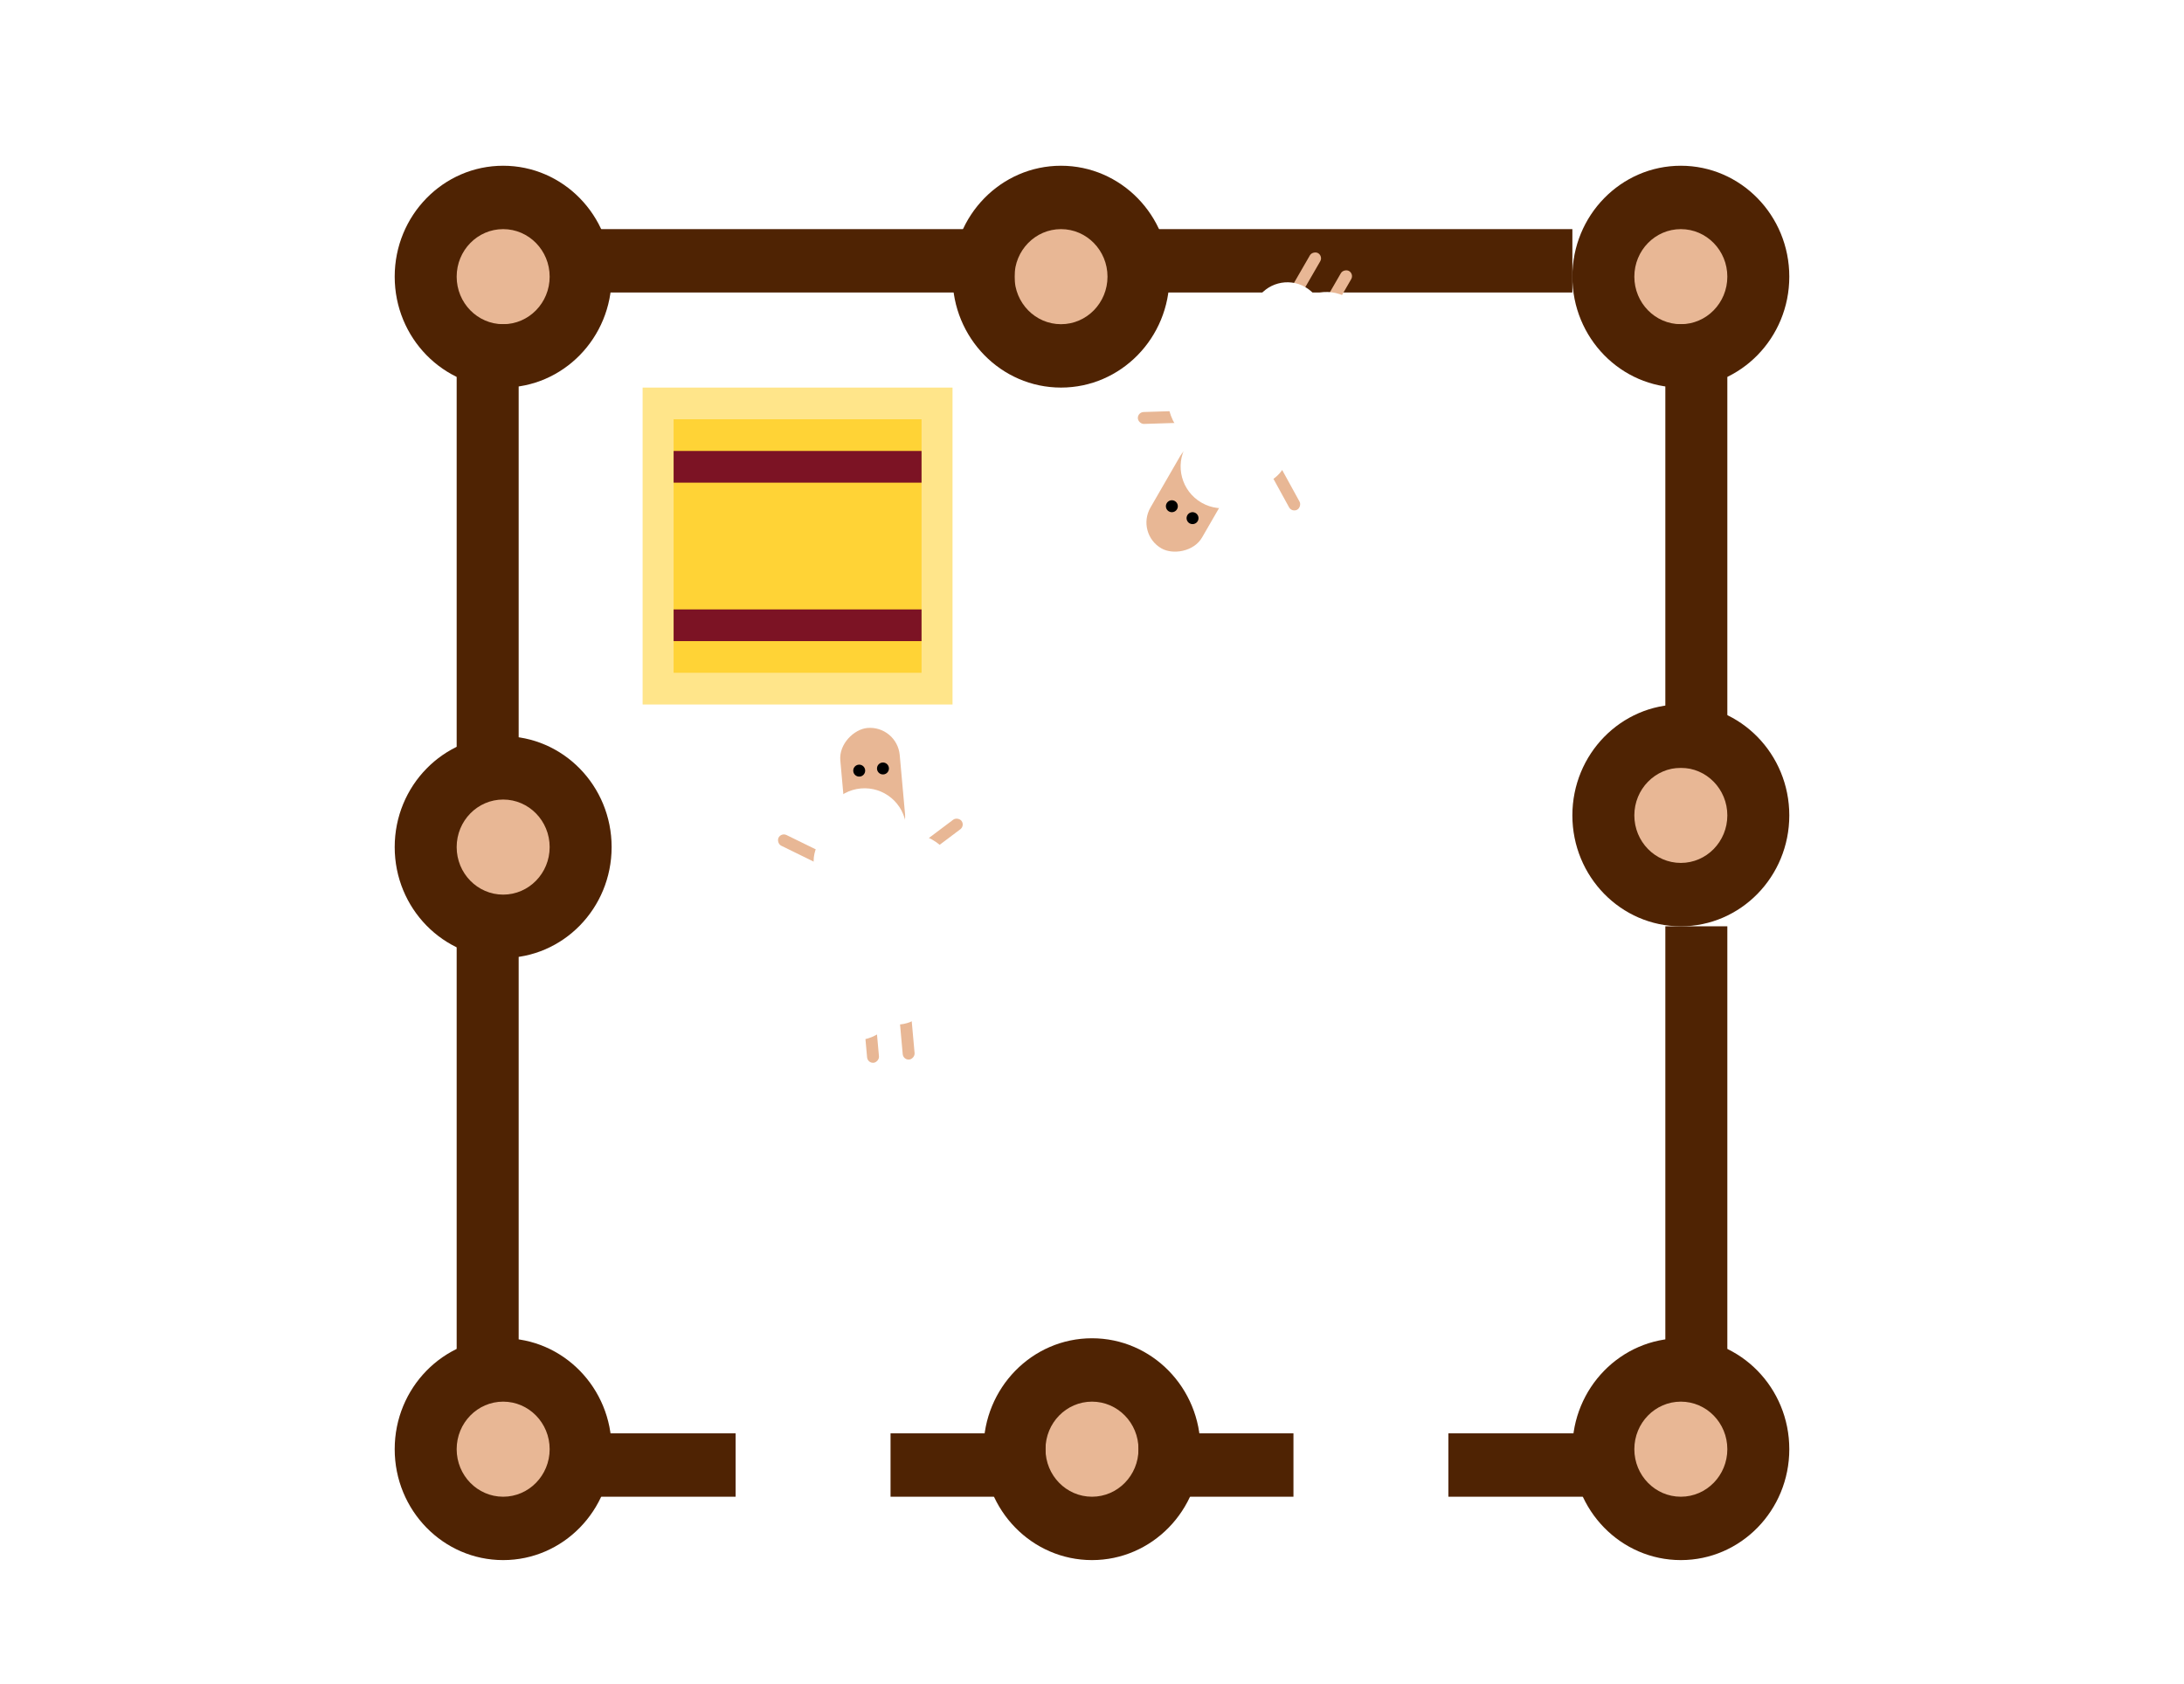 <svg width="83" height="64" viewBox="0 0 83 64" fill="none" xmlns="http://www.w3.org/2000/svg">
<g clip-path="url(#clip0_1177_4226)">
<g filter="url(#filter0_d_1177_4226)">
<ellipse cx="19.122" cy="5.216" rx="4.122" ry="4.216" fill="#4F2303"/>
<ellipse cx="19.122" cy="5.216" rx="1.767" ry="1.807" fill="#E8B795"/>
<ellipse cx="40.322" cy="5.216" rx="4.122" ry="4.216" fill="#4F2303"/>
<ellipse cx="40.322" cy="5.216" rx="1.767" ry="1.807" fill="#E8B795"/>
<ellipse cx="63.878" cy="5.216" rx="4.122" ry="4.216" fill="#4F2303"/>
<ellipse cx="63.878" cy="5.216" rx="1.767" ry="1.807" fill="#E8B795"/>
<ellipse cx="63.878" cy="25.693" rx="4.122" ry="4.216" fill="#4F2303"/>
<ellipse cx="63.878" cy="25.693" rx="1.767" ry="1.807" fill="#E8B795"/>
<ellipse cx="63.878" cy="49.784" rx="4.122" ry="4.216" fill="#4F2303"/>
<ellipse cx="63.878" cy="49.784" rx="1.767" ry="1.807" fill="#E8B795"/>
<ellipse cx="19.122" cy="49.784" rx="4.122" ry="4.216" fill="#4F2303"/>
<ellipse cx="19.122" cy="49.784" rx="1.767" ry="1.807" fill="#E8B795"/>
<ellipse cx="19.122" cy="26.898" rx="4.122" ry="4.216" fill="#4F2303"/>
<ellipse cx="19.122" cy="26.898" rx="1.767" ry="1.807" fill="#E8B795"/>
<ellipse cx="41.5" cy="49.784" rx="4.122" ry="4.216" fill="#4F2303"/>
<ellipse cx="41.5" cy="49.784" rx="1.767" ry="1.807" fill="#E8B795"/>
<rect x="22.067" y="49.182" width="5.889" height="2.409" fill="#4F2303"/>
<rect x="55.044" y="49.182" width="5.889" height="2.409" fill="#4F2303"/>
<rect x="33.844" y="49.182" width="5.889" height="2.409" fill="#4F2303"/>
<rect x="43.267" y="49.182" width="5.889" height="2.409" fill="#4F2303"/>
<rect x="22.067" y="3.409" width="16.489" height="2.409" fill="#4F2303"/>
<rect x="43.267" y="3.409" width="16.489" height="2.409" fill="#4F2303"/>
<rect x="17.355" y="46.773" width="16.864" height="2.356" transform="rotate(-90 17.355 46.773)" fill="#4F2303"/>
<rect x="17.355" y="23.886" width="16.864" height="2.356" transform="rotate(-90 17.355 23.886)" fill="#4F2303"/>
<rect x="63.289" y="46.773" width="16.864" height="2.356" transform="rotate(-90 63.289 46.773)" fill="#4F2303"/>
<rect x="63.289" y="23.886" width="16.864" height="2.356" transform="rotate(-90 63.289 23.886)" fill="#4F2303"/>
<rect x="25.6" y="10.636" width="9.422" height="9.636" fill="#FFDD63"/>
<rect x="24.422" y="9.432" width="11.778" height="12.046" fill="#FFC700" fill-opacity="0.46"/>
<rect x="25.6" y="17.864" width="9.422" height="1.205" fill="#7C1324"/>
<rect x="25.6" y="11.841" width="9.422" height="1.205" fill="#7C1324"/>
</g>
<rect x="47.384" y="17.483" width="4.534" height="2.267" rx="1.134" transform="rotate(120 47.384 17.483)" fill="#E8B795"/>
<rect x="51.464" y="10.414" width="1.36" height="0.453" rx="0.227" transform="rotate(120 51.464 10.414)" fill="#E8B795"/>
<rect x="50.287" y="9.735" width="1.814" height="0.453" rx="0.227" transform="rotate(120 50.287 9.735)" fill="#E8B795"/>
<rect x="45.062" y="16.064" width="1.814" height="0.453" rx="0.227" transform="rotate(178.206 45.062 16.064)" fill="#E8B795"/>
<rect x="49.099" y="19.483" width="1.814" height="0.453" rx="0.227" transform="rotate(-118.761 49.099 19.483)" fill="#E8B795"/>
<circle cx="47.71" cy="13.744" r="1.587" transform="rotate(120 47.71 13.744)" fill="white"/>
<circle cx="47.815" cy="15.376" r="1.587" transform="rotate(120 47.815 15.376)" fill="white"/>
<circle cx="49.591" cy="14.568" r="1.814" transform="rotate(120 49.591 14.568)" fill="white"/>
<ellipse cx="48.926" cy="12.09" rx="1.36" ry="1.36" transform="rotate(120 48.926 12.09)" fill="white"/>
<ellipse cx="47.611" cy="17.09" rx="1.36" ry="1.36" transform="rotate(120 47.611 17.09)" fill="white"/>
<ellipse cx="49.861" cy="16.819" rx="1.36" ry="1.36" transform="rotate(120 49.861 16.819)" fill="white"/>
<circle cx="50.414" cy="12.687" r="1.587" transform="rotate(120 50.414 12.687)" fill="white"/>
<circle cx="46.455" cy="17.732" r="1.587" transform="rotate(120 46.455 17.732)" fill="white"/>
<circle cx="47.295" cy="12.196" r="0.907" transform="rotate(120 47.295 12.196)" fill="white"/>
<circle cx="46.41" cy="15.088" r="2.04" transform="rotate(120 46.41 15.088)" fill="white"/>
<circle cx="45.321" cy="19.695" r="0.227" transform="rotate(120 45.321 19.695)" fill="black"/>
<circle cx="44.535" cy="19.242" r="0.227" transform="rotate(120 44.535 19.242)" fill="black"/>
<rect x="32.24" y="32.288" width="4.534" height="2.267" rx="1.134" transform="rotate(-95.15 32.24 32.288)" fill="#E8B795"/>
<rect x="32.973" y="40.417" width="1.36" height="0.453" rx="0.227" transform="rotate(-95.15 32.973 40.417)" fill="#E8B795"/>
<rect x="34.327" y="40.295" width="1.814" height="0.453" rx="0.227" transform="rotate(-95.15 34.327 40.295)" fill="#E8B795"/>
<rect x="34.956" y="32.112" width="1.814" height="0.453" rx="0.227" transform="rotate(-36.944 34.956 32.112)" fill="#E8B795"/>
<rect x="29.686" y="31.64" width="1.814" height="0.453" rx="0.227" transform="rotate(26.089 29.686 31.64)" fill="#E8B795"/>
<circle cx="34.126" cy="35.533" r="1.587" transform="rotate(-95.15 34.126 35.533)" fill="white"/>
<circle cx="33.101" cy="34.26" r="1.587" transform="rotate(-95.15 33.101 34.26)" fill="white"/>
<ellipse cx="32.114" cy="35.942" rx="1.814" ry="1.814" transform="rotate(-95.15 32.114 35.942)" fill="white"/>
<ellipse cx="34.083" cy="37.585" rx="1.36" ry="1.36" transform="rotate(-95.15 34.083 37.585)" fill="white"/>
<ellipse cx="32.281" cy="32.74" rx="1.36" ry="1.36" transform="rotate(-95.15 32.281 32.74)" fill="white"/>
<ellipse cx="30.596" cy="34.258" rx="1.36" ry="1.36" transform="rotate(-95.15 30.596 34.258)" fill="white"/>
<circle cx="32.523" cy="37.953" r="1.587" transform="rotate(-95.15 32.523 37.953)" fill="white"/>
<circle cx="32.857" cy="31.55" r="1.587" transform="rotate(-95.15 32.857 31.55)" fill="white"/>
<ellipse cx="35.357" cy="36.56" rx="0.907" ry="0.907" transform="rotate(-95.15 35.357 36.56)" fill="white"/>
<circle cx="34.415" cy="33.686" r="2.04" transform="rotate(-95.15 34.415 33.686)" fill="white"/>
<ellipse cx="32.653" cy="29.292" rx="0.227" ry="0.227" transform="rotate(-95.15 32.653 29.292)" fill="black"/>
<ellipse cx="33.556" cy="29.21" rx="0.227" ry="0.227" transform="rotate(-95.15 33.556 29.21)" fill="black"/>
</g>
<defs>
<filter id="filter0_d_1177_4226" x="9.7" y="1" width="63.6" height="63.6" filterUnits="userSpaceOnUse" color-interpolation-filters="sRGB">
<feFlood flood-opacity="0" result="BackgroundImageFix"/>
<feColorMatrix in="SourceAlpha" type="matrix" values="0 0 0 0 0 0 0 0 0 0 0 0 0 0 0 0 0 0 127 0" result="hardAlpha"/>
<feOffset dy="5.3"/>
<feGaussianBlur stdDeviation="2.65"/>
<feComposite in2="hardAlpha" operator="out"/>
<feColorMatrix type="matrix" values="0 0 0 0 0 0 0 0 0 0 0 0 0 0 0 0 0 0 0.25 0"/>
<feBlend mode="normal" in2="BackgroundImageFix" result="effect1_dropShadow_1177_4226"/>
<feBlend mode="normal" in="SourceGraphic" in2="effect1_dropShadow_1177_4226" result="shape"/>
</filter>
<clipPath id="clip0_1177_4226">
<rect width="83" height="64" fill="white"/>
</clipPath>
</defs>
</svg>
